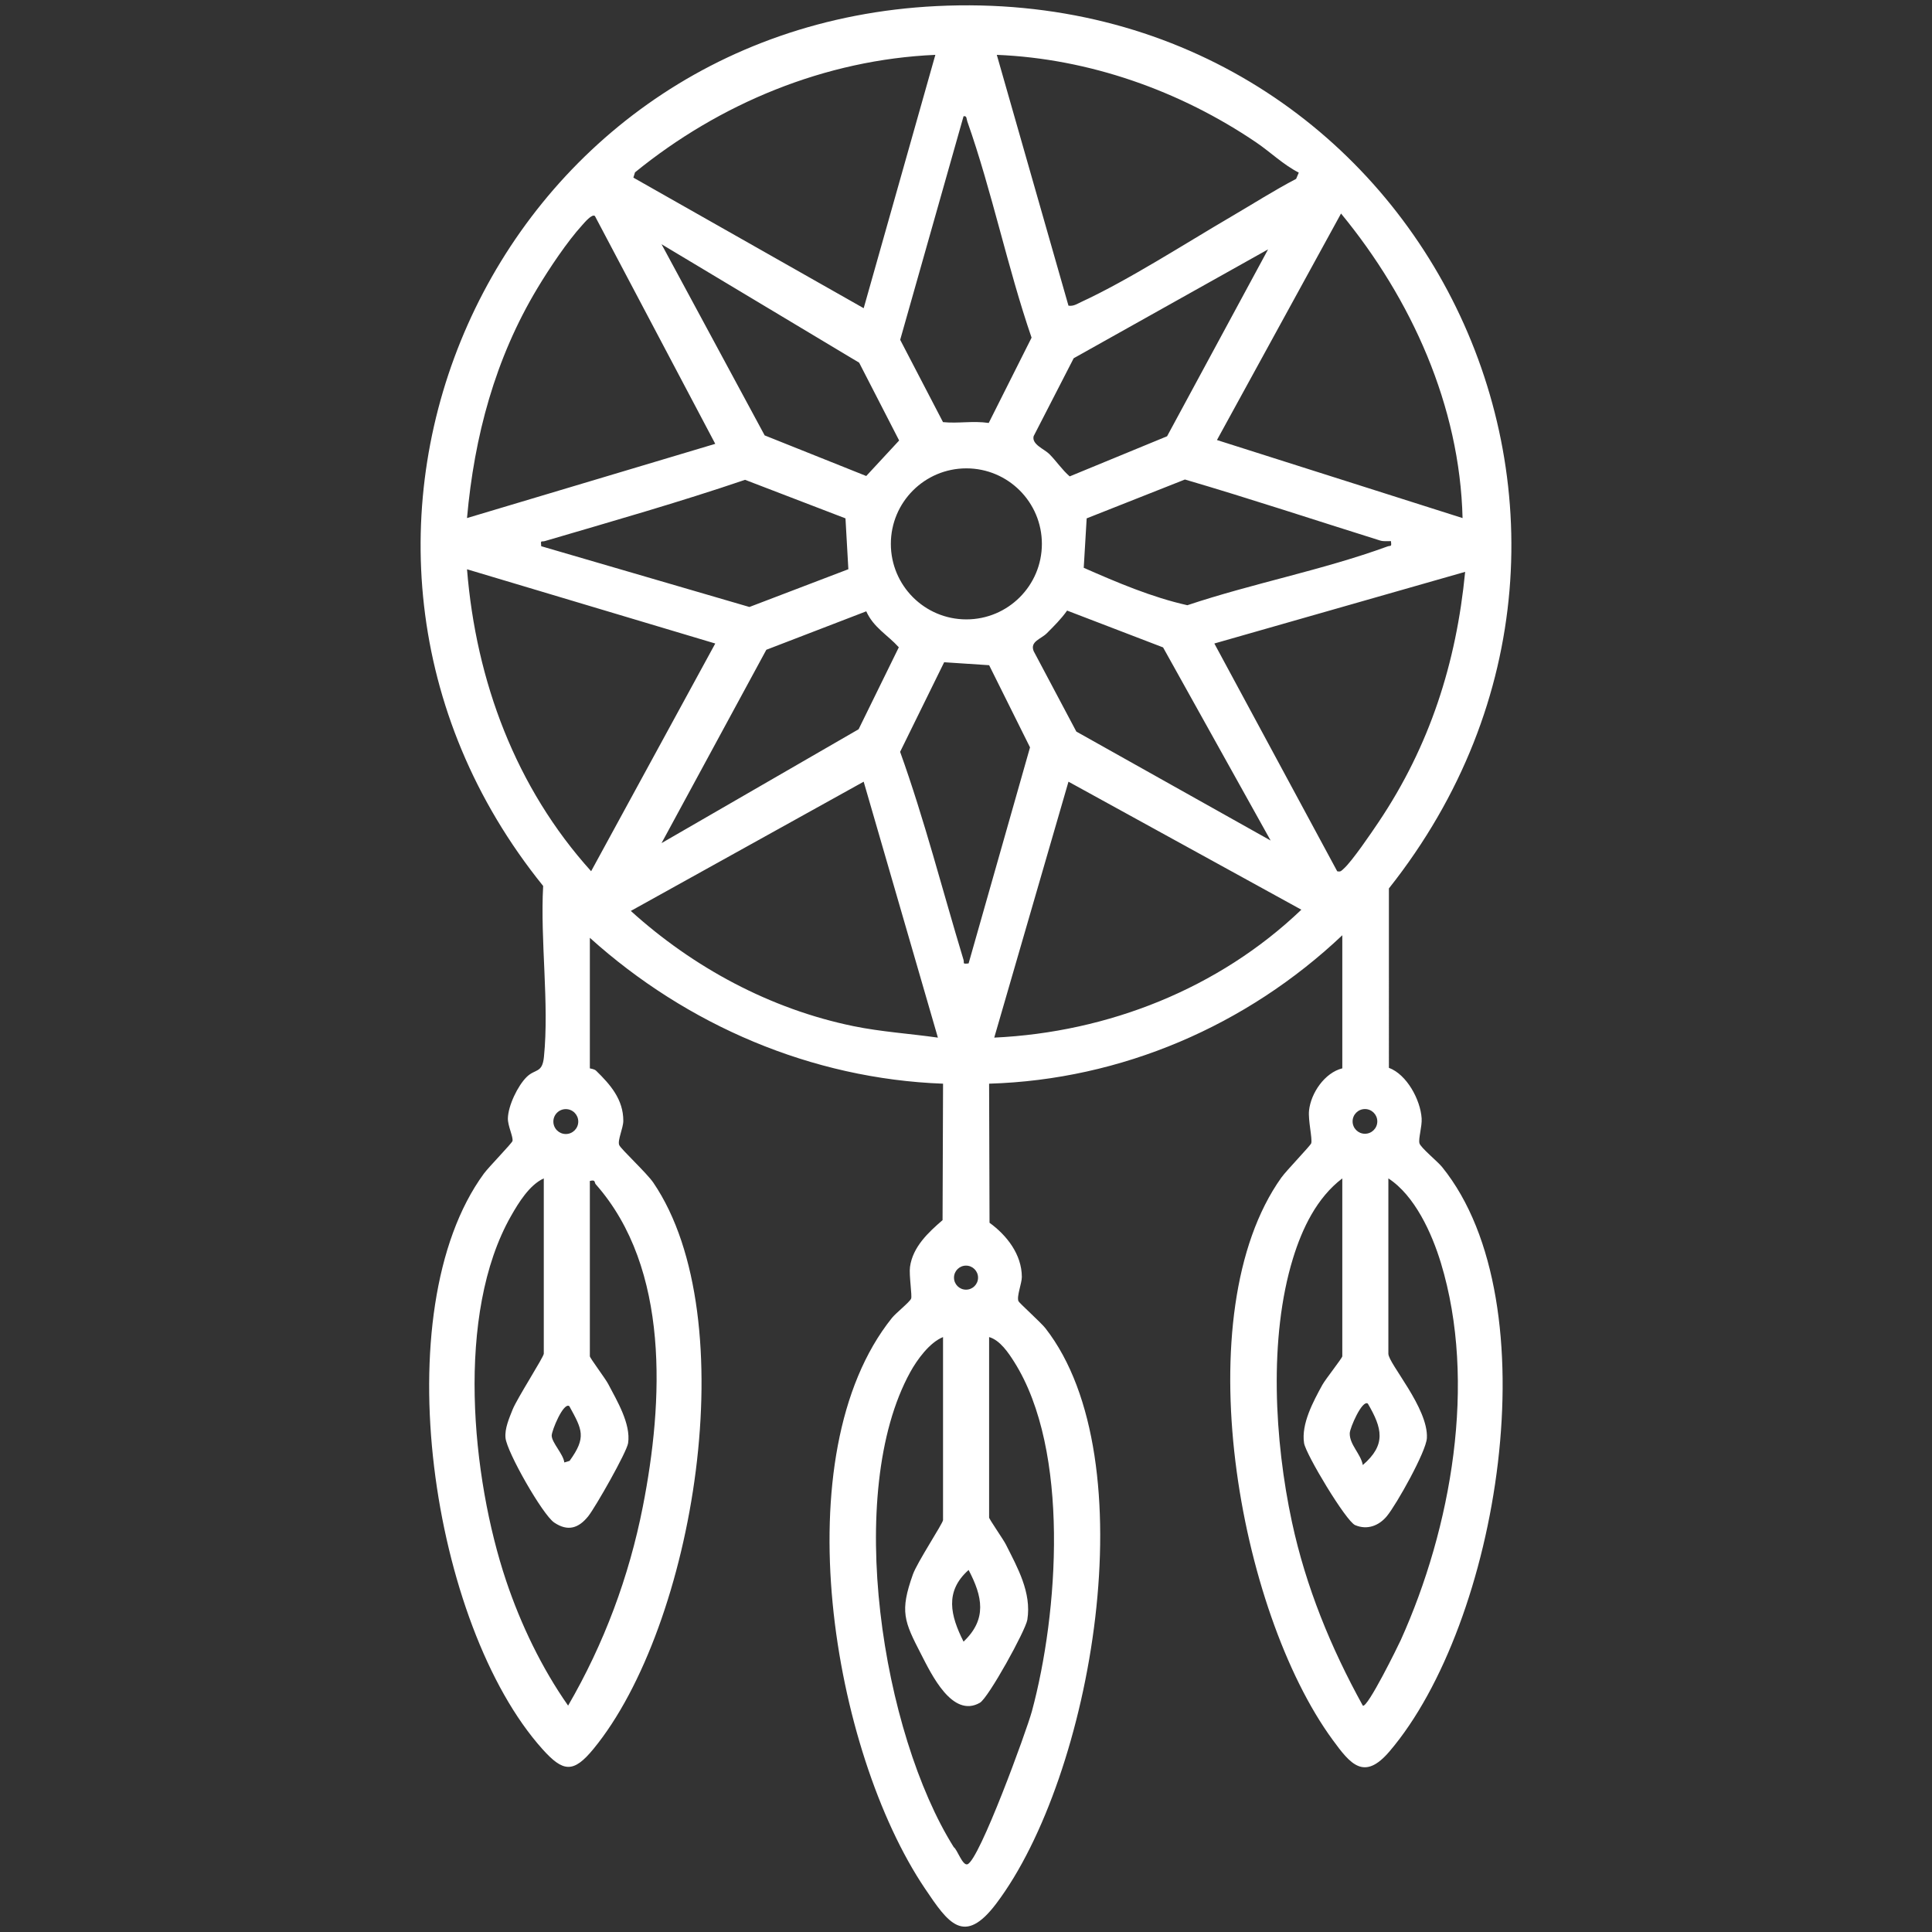<?xml version="1.0" encoding="UTF-8"?>
<svg id="uuid-340497e2-a7e7-48d7-ac75-43ff52fa0ae6" data-name="Layer 1" xmlns="http://www.w3.org/2000/svg" viewBox="0 0 1001 1001">
  <rect x="0" y="0" width="1001" height="1001" fill="#333333" stroke="none"/>
  <defs>
    <style>
      .uuid-2dbd5a40-8617-4a37-94f2-37755e54404b {
        fill: #fff;
      }
    </style>
  </defs>
  <g id="uuid-3b0982ce-dae7-4141-891b-005d47f9788d" data-name="schami">
    <path class="uuid-2dbd5a40-8617-4a37-94f2-37755e54404b" d="M305.611,553.524c.096.149,2.199.211,3.296,1.282,7.3,7.128,14.066,14.826,14.037,25.902-.01,3.804-3.121,10.175-2.12,12.564.878,2.096,14.281,14.485,17.692,19.507,47.75,70.293,21.231,229.716-31.027,293.361-10.413,12.681-15.706,12.073-26.426.128-57.152-63.683-82.452-227.053-30.338-298.232,2.402-3.281,14.59-15.78,14.807-16.882.429-2.179-2.481-7.835-2.394-11.718.146-6.547,5.117-16.921,9.776-21.477,4.402-4.305,8.04-1.776,8.905-10.326,2.797-27.648-1.975-60.413-.4-88.598C136.75,279.884,253.914,14.587,485.226,3.153c247.101-12.214,386.924,264.637,234.385,457.16l.001,92.944c9.314,3.446,16.337,16.604,16.96,26.154.277,4.247-1.771,10.544-1.136,12.932.601,2.259,9.39,9.41,11.707,12.272,57.266,70.715,29.021,236.97-27.256,302.85-13.173,15.421-20.219,6.561-29.479-6.101-48.804-66.74-76.59-220.875-26.521-291.239,2.526-3.549,15.178-16.642,15.48-17.781.66-2.488-1.674-11.912-1.137-16.95.97-9.117,8.138-19.595,17.237-21.871v-68.954c-49.48,46.813-114.413,74.86-183.001,76.904l.222,72.06c8.941,6.495,16.697,16.381,16.742,28.056.013,3.331-2.785,10.098-1.75,12.579.38.911,11.701,11.112,13.938,13.975,53.155,68.023,24.261,232.26-25.413,298.088-16.772,22.227-24.998,9.997-36.921-7.675-48.018-71.171-73.968-224.819-17.163-295.705,2.077-2.592,9.179-8.177,9.946-10.018.599-1.437-1.161-12.212-.584-16.428,1.418-10.356,9.47-17.86,16.872-24.231l.255-70.701c-68.079-2.522-132.755-30.309-183-75.578v67.628ZM484.621,28.419c-57.064,2.488-111.708,25.118-155.617,60.882l-.841,2.735,119.327,67.647,37.131-131.264ZM672.916,89.434c-8.071-4.121-14.649-10.626-22.121-15.687-39.464-26.729-86.451-43.371-134.339-45.329l37.133,129.952c2.635.411,4.48-.93,6.675-1.945,24.381-11.266,53.95-30.33,77.75-44.245,11.16-6.525,22.071-13.5,33.535-19.506l1.368-3.241ZM512.272,219.146l22.204-44.195c-12.55-36.512-20.484-75.752-33.306-112.052-.45-1.275-.153-3.044-1.941-2.655l-32.829,115.82,22.186,42.644c7.908.799,15.495-.773,23.687.438ZM757.778,268.424c-1.416-58.158-26.518-113.494-62.968-157.793l-64.287,117.358,127.255,40.434ZM308.249,111.95c-1.483-1.382-5.519,3.516-6.58,4.68-7.826,8.582-17.084,22.496-23.139,32.555-22.031,36.598-32.776,76.784-36.564,119.232l128.621-38.455-62.338-118.012ZM396.184,225.583l52.629,21.043,17.046-18.399-20.722-40.319-102.384-61.369,53.431,99.044ZM657.012,129.203l-100.716,56.406-20.755,40.381c-1.077,4.289,5.577,6.688,8.126,9.252,3.754,3.776,6.569,8.125,10.56,11.583l50.454-20.787,52.331-96.836ZM539.814,281.789c0-21.608-17.517-39.125-39.125-39.125s-39.125,17.517-39.125,39.125,17.517,39.125,39.125,39.125,39.125-17.517,39.125-39.125ZM438.056,268.576l-52.023-19.972c-34.261,11.641-68.973,21.518-103.68,31.719-1.937.569-2.309-.759-1.943,2.68l107.874,31.484,51.264-19.566-1.492-26.346ZM720.663,280.365c-1.843-.033-3.84.241-5.638-.321-33.689-10.547-67.208-21.666-101.094-31.602l-50.91,20.134-1.518,25.614c17.283,7.602,35.371,15.306,53.697,19.385,33.968-11.375,69.985-18.159,103.607-30.426,1.846-.673,2.266.462,1.854-2.783ZM370.589,333.414l-128.619-38.463c4.663,57.895,25.217,113.151,64.304,156.443l64.315-117.979ZM759.117,296.285l-129.945,37.123,63.657,118.012c1.869.42,2.176-.287,3.331-1.298,4.291-3.757,14.469-18.758,18.165-24.268,26.458-39.438,40.204-82.299,44.791-129.57ZM342.753,436.832l102.107-58.994,20.832-42.466c-5.862-6.485-13.071-10.194-16.867-18.638l-51.776,19.924-54.297,100.174ZM658.338,435.493l-55.733-100.064-49.72-19.076c-3.091,4.37-6.783,8.008-10.541,11.778-2.948,2.959-8.838,4.225-6.776,9.251l22.1,41.656,100.669,56.454ZM501.852,499.158l31.819-111.933-21.182-42.569-23.307-1.538-22.817,46.418c12.676,35.279,21.941,71.785,32.825,107.672.57,1.878-.84,2.346,2.662,1.951ZM447.486,405.006l-120.652,66.96c32.384,29.332,72.289,50.861,115.347,59.691,14.493,2.972,29.164,3.872,43.759,5.954l-38.454-132.605ZM674.248,471.325l-120.655-66.319-38.46,132.599c59.052-2.757,116.413-25.436,159.115-66.279ZM299.609,581.102c0-3.563-2.889-6.452-6.452-6.452s-6.452,2.889-6.452,6.452,2.889,6.452,6.452,6.452,6.452-2.889,6.452-6.452ZM713.604,581.016c0-3.535-2.865-6.4-6.4-6.4s-6.4,2.865-6.4,6.4,2.865,6.4,6.4,6.4,6.4-2.865,6.4-6.4ZM305.611,611.87v90.834c0,.861,8.023,11.513,9.509,14.359,4.554,8.724,11.79,20.625,10.312,30.633-.694,4.698-16.938,33.19-20.58,37.789-5.03,6.352-10.674,8.147-17.748,3.342-5.989-4.069-24.488-36.488-25.195-43.847-.465-4.833,1.899-10.178,3.681-14.67,2.217-5.591,16.152-27.276,16.152-28.933v-90.834c-7.415,3.381-13.022,12.526-16.98,19.486-28.801,50.637-20.528,135.341-2.529,188.984,7.597,22.64,18.432,45.181,32.112,64.689,18.58-31.983,31.568-66.738,38.725-103.15,10.618-54.016,14.201-123.264-24.427-166.987-.795-.9.093-2.525-3.033-1.696ZM719.336,610.544v90.834c0,5.063,20.807,28.22,19.954,43.716-.388,7.05-15.737,34.375-20.699,40.406-4.086,4.967-10.148,7.375-16.471,4.692-4.724-2.005-25.558-36.71-26.459-42.482-1.553-9.951,4.78-21.61,9.456-30.161,1.604-2.933,10.35-13.94,10.35-14.845v-92.16c-13.196,10.025-20.768,25.882-25.546,41.42-12.667,41.198-9.545,94.683-.563,136.521,7.222,33.638,20.173,65.251,36.734,95.221,2.328,1.608,18.425-31.206,19.685-34,26.183-58.063,39.599-133.473,20.757-195.416-4.695-15.433-13.525-34.856-27.198-43.746ZM506.742,661.968c0-3.441-2.789-6.23-6.23-6.23s-6.23,2.789-6.23,6.23,2.789,6.23,6.23,6.23,6.23-2.789,6.23-6.23ZM488.605,692.759c-6.954,2.785-13.411,11.654-16.987,18.153-34.391,62.504-14.506,187.12,22.544,246.138,1.787,1.169,4.484,9.589,7.026,8.882,6.102-1.696,30.761-69.337,33.451-79.285,13.687-50.614,19.863-135.073-9.168-181.028-2.941-4.656-7.336-11.267-12.998-12.86v93.486c0,.818,7.395,11.401,8.648,13.895,6.055,12.054,13.415,24.956,11.159,39.067-.891,5.574-20.188,40.509-24.593,43.027-14.232,8.137-25.11-14.789-30.383-25.018-8.918-17.299-11.175-22.209-4.313-41.499,2.234-6.279,15.613-26.533,15.613-28.147v-94.812ZM708.71,727.239c-2.9-2.201-9.293,12.537-9.38,15.293-.189,5.948,5.743,10.736,6.762,16.526,12.23-10.538,10.082-19.027,2.618-31.819ZM294.984,728.565c-3.008-2.295-9.193,12.713-9.14,15.287.075,3.635,6.087,9.62,6.532,13.873l2.736-.823c8.838-12.221,6.575-16.145-.128-28.336ZM499.229,850.555c12.31-11.665,9.808-23.44,2.62-37.123-12.548,11.136-9.376,23.689-2.62,37.123Z"/>
  </g>
</svg>